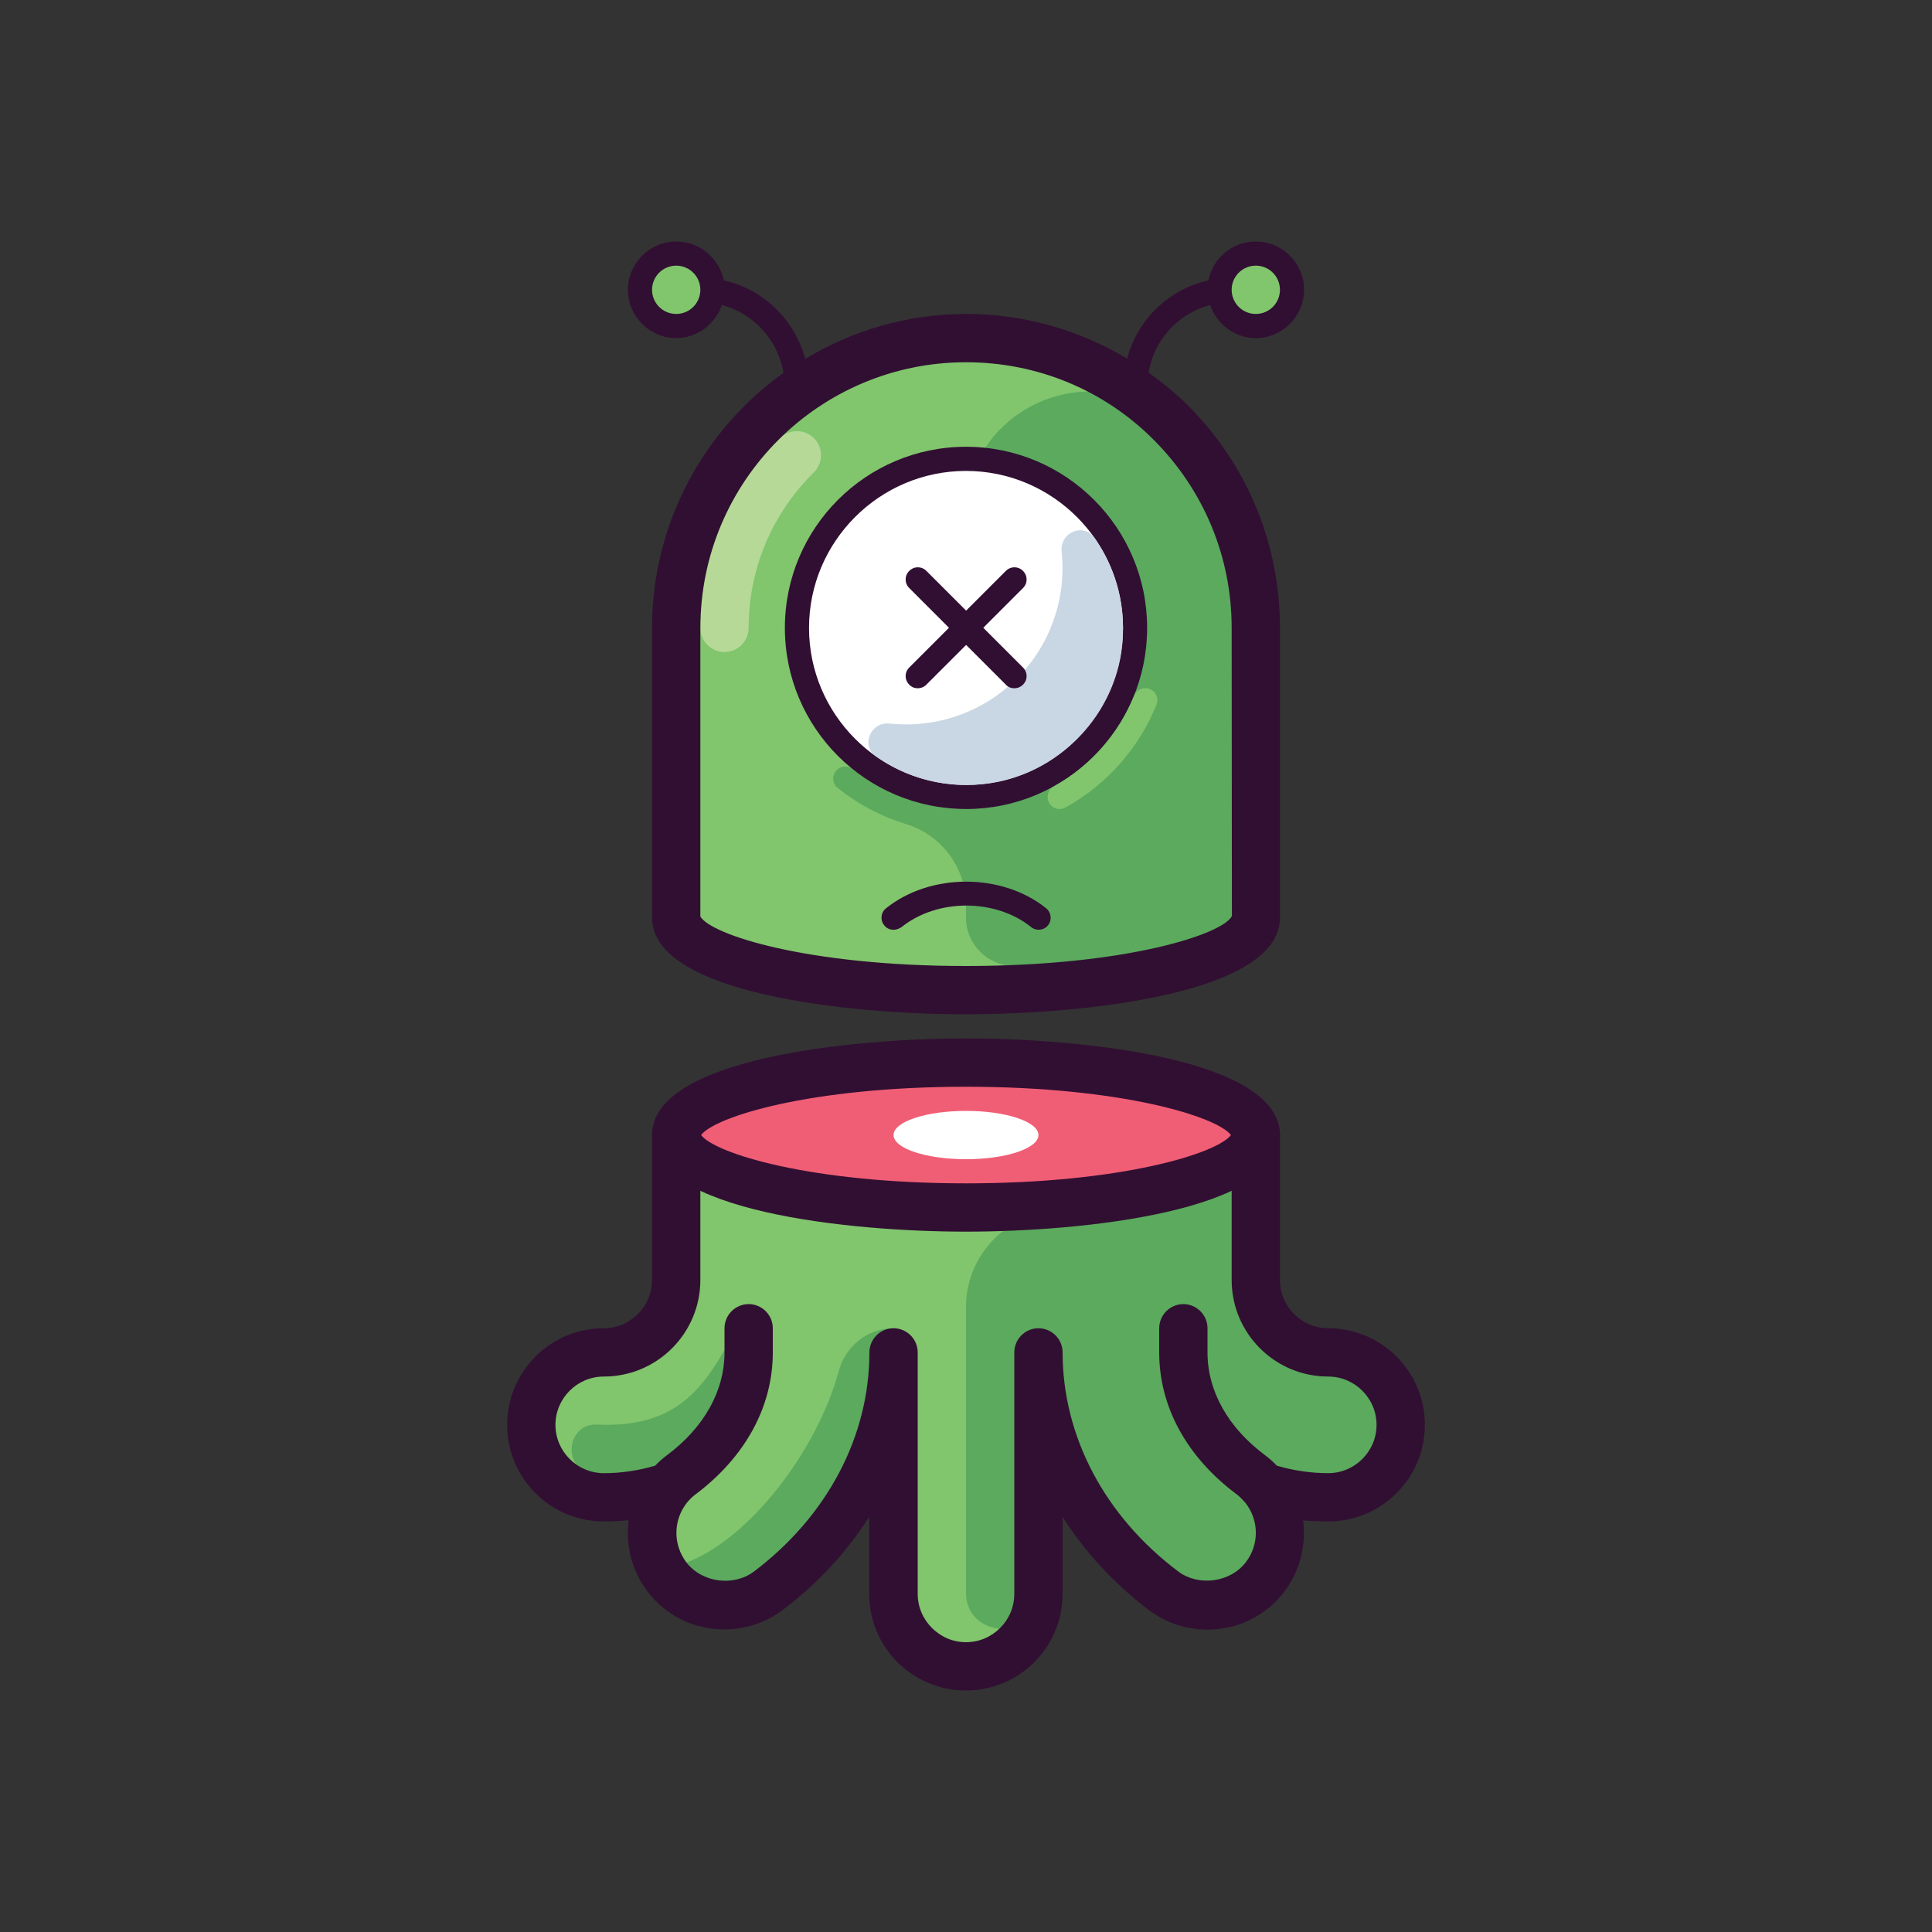 <?xml version="1.0" encoding="utf-8"?>
<!-- Generator: Adobe Illustrator 23.0.4, SVG Export Plug-In . SVG Version: 6.00 Build 0)  -->
<svg version="1.1" id="Layer_1" xmlns="http://www.w3.org/2000/svg" xmlns:xlink="http://www.w3.org/1999/xlink" x="0px" y="0px"
	 viewBox="0 0 80 80" style="enable-background:new 0 0 80 80;" xml:space="preserve">
<rect x="0" y="0" width="80" height="80" fill="#333333" stroke="none"/>
<style type="text/css">
	.st0{fill:#81C56D;}
	.st1{fill:#5BAA5E;}
	.st2{fill:#B6D997;}
	.st3{fill:#FFFFFF;}
	.st4{fill:#310F32;}
	.st5{fill:#C9D6E3;}
	.st6{fill:#FFC626;}
	.st7{fill:#F99E1D;}
	.st8{fill:#F58127;}
	.st9{fill:#301330;}
	.st10{fill:#EA5535;}
	.st11{fill:#EF4F24;}
	.st12{fill:#F16333;}
	.st13{fill:#DF3426;}
	.st14{fill:#F6946C;}
	.st15{fill:#D6E1EC;}
	.st16{opacity:0.8;}
	.st17{fill:#B9CCDC;}
	.st18{fill:#310E31;}
	.st19{fill:#EA5435;}
	.st20{fill:#FEDD3F;}
	.st21{fill:#EAC01E;}
	.st22{fill:#7FC042;}
	.st23{fill:#65A944;}
	.st24{fill:#0CBEF0;}
	.st25{fill:#6F7BBC;}
	.st26{fill:#0097D5;}
	.st27{fill:#FDB515;}
	.st28{fill:#5365AF;}
	.st29{fill:#1F90CF;}
	.st30{fill:#F99F1B;}
	.st31{opacity:0.7;}
	.st32{fill:#FFF5CA;}
	.st33{opacity:0.6;}
	.st34{fill:#FBDAE8;}
	.st35{fill:#D5E4EF;}
	.st36{opacity:0.4;}
	.st37{fill:#B1DEF5;}
	.st38{opacity:0.5;}
	.st39{fill:#FCE6A0;}
	.st40{fill:#FDF4D2;}
	.st41{fill:#FDD457;}
	.st42{fill:#FFDA85;}
	.st43{fill:#F36F34;}
	.st44{fill:#FFFFFF;stroke:#310F32;stroke-linecap:round;stroke-linejoin:round;stroke-miterlimit:10;}
	.st45{fill:none;stroke:#310F32;stroke-linecap:round;stroke-linejoin:round;stroke-miterlimit:10;}
	.st46{fill:#EE3B24;}
	.st47{fill:#301431;}
	.st48{fill:#71AC43;}
	.st49{fill:#C1DC83;}
	.st50{opacity:0.2;}
	.st51{opacity:0.1;}
	.st52{opacity:0.15;}
	.st53{fill:#5EC1EE;}
	.st54{fill:#239FCB;}
	.st55{fill:#92D1F1;}
	.st56{fill:#B2DCF5;}
	.st57{fill:#FFDF98;}
	.st58{fill:#406DB5;}
	.st59{fill:#FCDE60;}
	.st60{fill:#DEF1FB;}
	.st61{fill:#82CBF0;}
	.st62{fill:#6681C0;}
	.st63{fill:#FBEBAA;}
	.st64{fill:#8799CE;}
	.st65{fill:#98A7D5;}
	.st66{fill:#ACD6F2;}
	.st67{fill:#CCE4F7;}
	.st68{fill:#8BC9EE;}
	.st69{fill:#ADBBC3;}
	.st70{fill:#7E8C9B;}
	.st71{fill:#3B8E4F;}
	.st72{fill:#F05E75;}
	.st73{fill:#FCE5D3;}
	.st74{fill:#F8C4A0;}
</style>
<g>
	<g>
		<path class="st0" d="M40,14c-6.63,0-12,5.37-12,12v12l8,3h9l7-3V26c0-3.32-1.34-6.32-3.51-8.49C46.32,15.34,43.32,14,40,14z"/>
	</g>
	<g>
		<path class="st1" d="M40,21.31l0,12.19c-1.72,0-3.35-0.57-4.69-1.65c-0.21-0.17-0.53-0.14-0.7,0.08c-0.17,0.22-0.14,0.53,0.08,0.7
			c0.84,0.67,1.8,1.18,2.82,1.49c1.48,0.45,2.49,1.81,2.49,3.35V38c0,1.1,0.9,2,2,2h5l5-2V26c0-3.16-1.22-6.03-3.21-8.17
			C45.65,14.46,40,16.71,40,21.31z"/>
	</g>
	<g>
		<path class="st0" d="M55,56c-1.65,0-3-1.35-3-3v-6H28v6c0,1.65-1.35,3-3,3c-1.66,0-3,1.34-3,3c0,1.66,1.34,3,3,3
			c0.93,0,1.82-0.14,2.66-0.41c-0.83,1.03-0.9,2.55-0.06,3.68c0.59,0.79,1.49,1.2,2.4,1.2c0.63,0,1.26-0.19,1.8-0.59
			C35.1,63.4,37,59.8,37,56v10c0,0.83,0.34,1.58,0.88,2.12C38.42,68.66,39.17,69,40,69c1.66,0,3-1.34,3-3V56c0,3.8,1.9,7.4,5.2,9.88
			c0.54,0.4,1.17,0.59,1.8,0.59c0.91,0,1.81-0.41,2.4-1.2c0.84-1.13,0.77-2.65-0.06-3.68C53.18,61.86,54.07,62,55,62
			c1.66,0,3-1.34,3-3C58,57.34,56.66,56,55,56z"/>
	</g>
	<g>
		<path class="st1" d="M57.99,58.82C57.68,58.94,58.35,57,58,57c-1.56,0-1.72-0.3-3-1c-1.14-0.63-3.86-0.13-3.41-1.35
			c0.2-0.54,0.34-1.15,0.38-1.83C51.99,52.55,52,52.28,52,52v-4l-8.97,2.24C41.25,50.69,40,52.29,40,54.12v11.83
			c0,1.93,2.97,2.04,3,0.1c0-0.02,0-0.03,0-0.05v-8.56c0.04,0.02,0.07,0.04,0.1,0.06c0.43,3.24,2.23,6.23,5.1,8.38
			c0.54,0.4,1.17,0.59,1.8,0.59c0.91,0,1.81-0.41,2.4-1.2c0.07-0.1,0.14-0.2,0.19-0.3c-0.49-0.06,1.77-2.93,2.87-2.98
			c1.64-0.08,2.78-1.53,2.53-3.15L57.99,58.82z"/>
	</g>
	<g>
		<path class="st1" d="M27.41,64.97c0.05,0.1,0.12,0.2,0.19,0.3c0.59,0.79,1.49,1.2,2.4,1.2c0.63,0,1.26-0.19,1.8-0.59
			C35.1,63.4,37,59.8,37,56v-1l0,0c-1.08,0-1.99,0.74-2.27,1.78c-0.9,3.3-3.71,6.97-6.35,7.94C27.89,64.9,27.9,64.91,27.41,64.97z"
			/>
	</g>
	<g>
		<path class="st1" d="M25,61c0.93,0,1.82-0.14,2.66-0.41c0.16-0.19,0.34-0.37,0.54-0.52C30.01,58.72,31,56.92,31,55v-1
			c-1.49,2.9-2.42,5-5.9,5c-0.06,0-0.19-0.01-0.37-0.01c-1.28-0.07-1.47,1.88-0.19,2C24.69,60.99,24.84,61,25,61z"/>
	</g>
	<g>
		<g>
			<path class="st2" d="M30,27c-0.55,0-1-0.45-1-1c0-2.98,1.17-5.77,3.3-7.86c0.39-0.39,1.03-0.38,1.41,0.01
				c0.39,0.39,0.38,1.03-0.01,1.41C31.96,21.28,31,23.56,31,26C31,26.55,30.55,27,30,27z"/>
		</g>
	</g>
	<g>
		<circle class="st3" cx="40" cy="26" r="7"/>
		<path class="st4" d="M40,33.5c-4.14,0-7.5-3.36-7.5-7.5s3.36-7.5,7.5-7.5s7.5,3.36,7.5,7.5S44.14,33.5,40,33.5z M40,19.5
			c-3.58,0-6.5,2.92-6.5,6.5s2.92,6.5,6.5,6.5s6.5-2.92,6.5-6.5S43.58,19.5,40,19.5z"/>
	</g>
	<g>
		<path class="st5" d="M45.32,22.27c-0.45-0.64-1.44-0.22-1.36,0.56c0.2,1.88-0.42,3.83-1.86,5.27c-1.44,1.44-3.39,2.06-5.27,1.86
			c-0.78-0.08-1.2,0.91-0.56,1.36c1.31,0.92,2.98,1.38,4.75,1.11c2.75-0.42,4.99-2.65,5.41-5.41
			C46.69,25.24,46.24,23.58,45.32,22.27z"/>
	</g>
	<g>
		<g>
			<path class="st0" d="M43.88,33.5c-0.18,0-0.35-0.09-0.44-0.26c-0.13-0.24-0.05-0.55,0.2-0.68c1.5-0.83,2.68-2.16,3.32-3.75
				c0.1-0.26,0.39-0.38,0.65-0.28c0.26,0.1,0.38,0.4,0.28,0.65c-0.73,1.8-2.06,3.31-3.76,4.25C44.04,33.48,43.96,33.5,43.88,33.5z"
				/>
		</g>
	</g>
	<path class="st4" d="M50.11,12.63C50.38,13.42,51.12,14,52,14c1.1,0,2-0.9,2-2c0-1.1-0.9-2-2-2c-0.97,0-1.78,0.69-1.96,1.61
		c-1.64,0.36-2.94,1.62-3.37,3.24C44.67,13.65,42.39,13,40,13c-2.44,0-4.71,0.69-6.66,1.86c-0.43-1.62-1.73-2.89-3.37-3.25
		C29.78,10.69,28.97,10,28,10c-1.1,0-2,0.9-2,2c0,1.1,0.9,2,2,2c0.88,0,1.62-0.58,1.89-1.37c1.32,0.35,2.33,1.45,2.55,2.81
		C29.15,17.8,27,21.65,27,26v12c0,3.16,8.17,4,13,4s13-0.84,13-4V26c0-3.48-1.35-6.75-3.8-9.2c-0.51-0.51-1.06-0.96-1.64-1.37
		C47.78,14.07,48.79,12.98,50.11,12.63z M51,26l0.01,11.93C50.66,38.67,46.67,40,40,40c-6.6,0-10.57-1.3-11-2.05V26
		c0-6.07,4.93-11,11-11c2.94,0,5.71,1.14,7.78,3.22S51,23.06,51,26z"/>
	<path class="st4" d="M55,55c-1.1,0-2-0.9-2-2v-6c0-0.55-0.45-1-1-1s-1,0.45-1,1v6c0,2.21,1.79,4,4,4c1.1,0,2,0.9,2,2s-0.9,2-2,2
		c-0.74,0-1.45-0.11-2.13-0.31c-0.15-0.16-0.31-0.3-0.47-0.42C50.85,59.12,50,57.6,50,56v-1c0-0.55-0.45-1-1-1s-1,0.45-1,1v1
		c0,2.25,1.14,4.33,3.2,5.87c0.12,0.09,0.24,0.21,0.37,0.36c0.56,0.71,0.58,1.71,0.03,2.44c-0.64,0.86-1.96,1.03-2.8,0.41
		C45.75,62.79,44,59.48,44,56c0-0.55-0.45-1-1-1s-1,0.45-1,1v10c0,1.1-0.9,2-2,2c-0.53,0-1.03-0.21-1.41-0.59
		C38.21,67.03,38,66.53,38,66V56c0-0.55-0.45-1-1-1s-1,0.45-1,1c0,3.48-1.75,6.79-4.79,9.08c-0.85,0.63-2.16,0.45-2.8-0.4
		c-0.55-0.74-0.53-1.74,0.03-2.45c0.12-0.15,0.25-0.27,0.36-0.35C30.86,60.33,32,58.25,32,56v-1c0-0.55-0.45-1-1-1s-1,0.45-1,1v1
		c0,1.6-0.85,3.12-2.4,4.27c-0.16,0.12-0.32,0.26-0.47,0.42C26.45,60.89,25.74,61,25,61c-1.1,0-2-0.9-2-2s0.9-2,2-2
		c2.21,0,4-1.79,4-4v-6c0-0.55-0.45-1-1-1s-1,0.45-1,1v6c0,1.1-0.9,2-2,2c-2.21,0-4,1.79-4,4s1.79,4,4,4c0.35,0,0.69-0.02,1.03-0.05
		c-0.13,1.01,0.12,2.06,0.76,2.92c0.76,1.02,1.93,1.6,3.2,1.6c0.87,0,1.7-0.27,2.4-0.79c1.47-1.11,2.68-2.42,3.6-3.87V66
		c0,1.07,0.42,2.07,1.17,2.83C37.93,69.58,38.93,70,40,70c2.21,0,4-1.79,4-4v-3.19c0.92,1.45,2.13,2.77,3.6,3.88
		c0.69,0.51,1.52,0.79,2.4,0.79c1.27,0,2.44-0.58,3.2-1.6c0.64-0.86,0.89-1.91,0.76-2.92C54.31,62.98,54.65,63,55,63
		c2.21,0,4-1.79,4-4S57.21,55,55,55z"/>
	<g>
		<ellipse class="st72" cx="40" cy="47" rx="12" ry="3"/>
	</g>
	<g>
		<path class="st4" d="M40,51c-4.83,0-13-0.84-13-4s8.17-4,13-4s13,0.84,13,4S44.83,51,40,51z M29.03,47c0.56,0.75,4.5,2,10.97,2
			c6.47,0,10.41-1.25,10.97-2c-0.56-0.75-4.5-2-10.97-2C33.53,45,29.59,46.25,29.03,47z M51.01,47.07L51.01,47.07L51.01,47.07z"/>
	</g>
	<g>
		<ellipse class="st3" cx="40" cy="47" rx="3" ry="1"/>
	</g>
	<g>
		<path class="st4" d="M42,28.5c-0.13,0-0.26-0.05-0.35-0.15l-4-4c-0.2-0.2-0.2-0.51,0-0.71s0.51-0.2,0.71,0l4,4
			c0.2,0.2,0.2,0.51,0,0.71C42.26,28.45,42.13,28.5,42,28.5z"/>
	</g>
	<g>
		<path class="st4" d="M38,28.5c-0.13,0-0.26-0.05-0.35-0.15c-0.2-0.2-0.2-0.51,0-0.71l4-4c0.2-0.2,0.51-0.2,0.71,0s0.2,0.51,0,0.71
			l-4,4C38.26,28.45,38.13,28.5,38,28.5z"/>
	</g>
	<g>
		<path class="st4" d="M37,38.5c-0.15,0-0.29-0.06-0.39-0.19c-0.17-0.21-0.14-0.53,0.08-0.7c1.83-1.47,4.8-1.47,6.63,0
			c0.21,0.17,0.25,0.49,0.08,0.7c-0.17,0.22-0.49,0.25-0.7,0.08c-1.48-1.19-3.89-1.19-5.37,0C37.22,38.46,37.11,38.5,37,38.5z"/>
	</g>
	<g>
		<circle class="st0" cx="52" cy="12" r="1"/>
	</g>
	<g>
		<circle class="st0" cx="28" cy="12" r="1"/>
	</g>
</g>
</svg>
